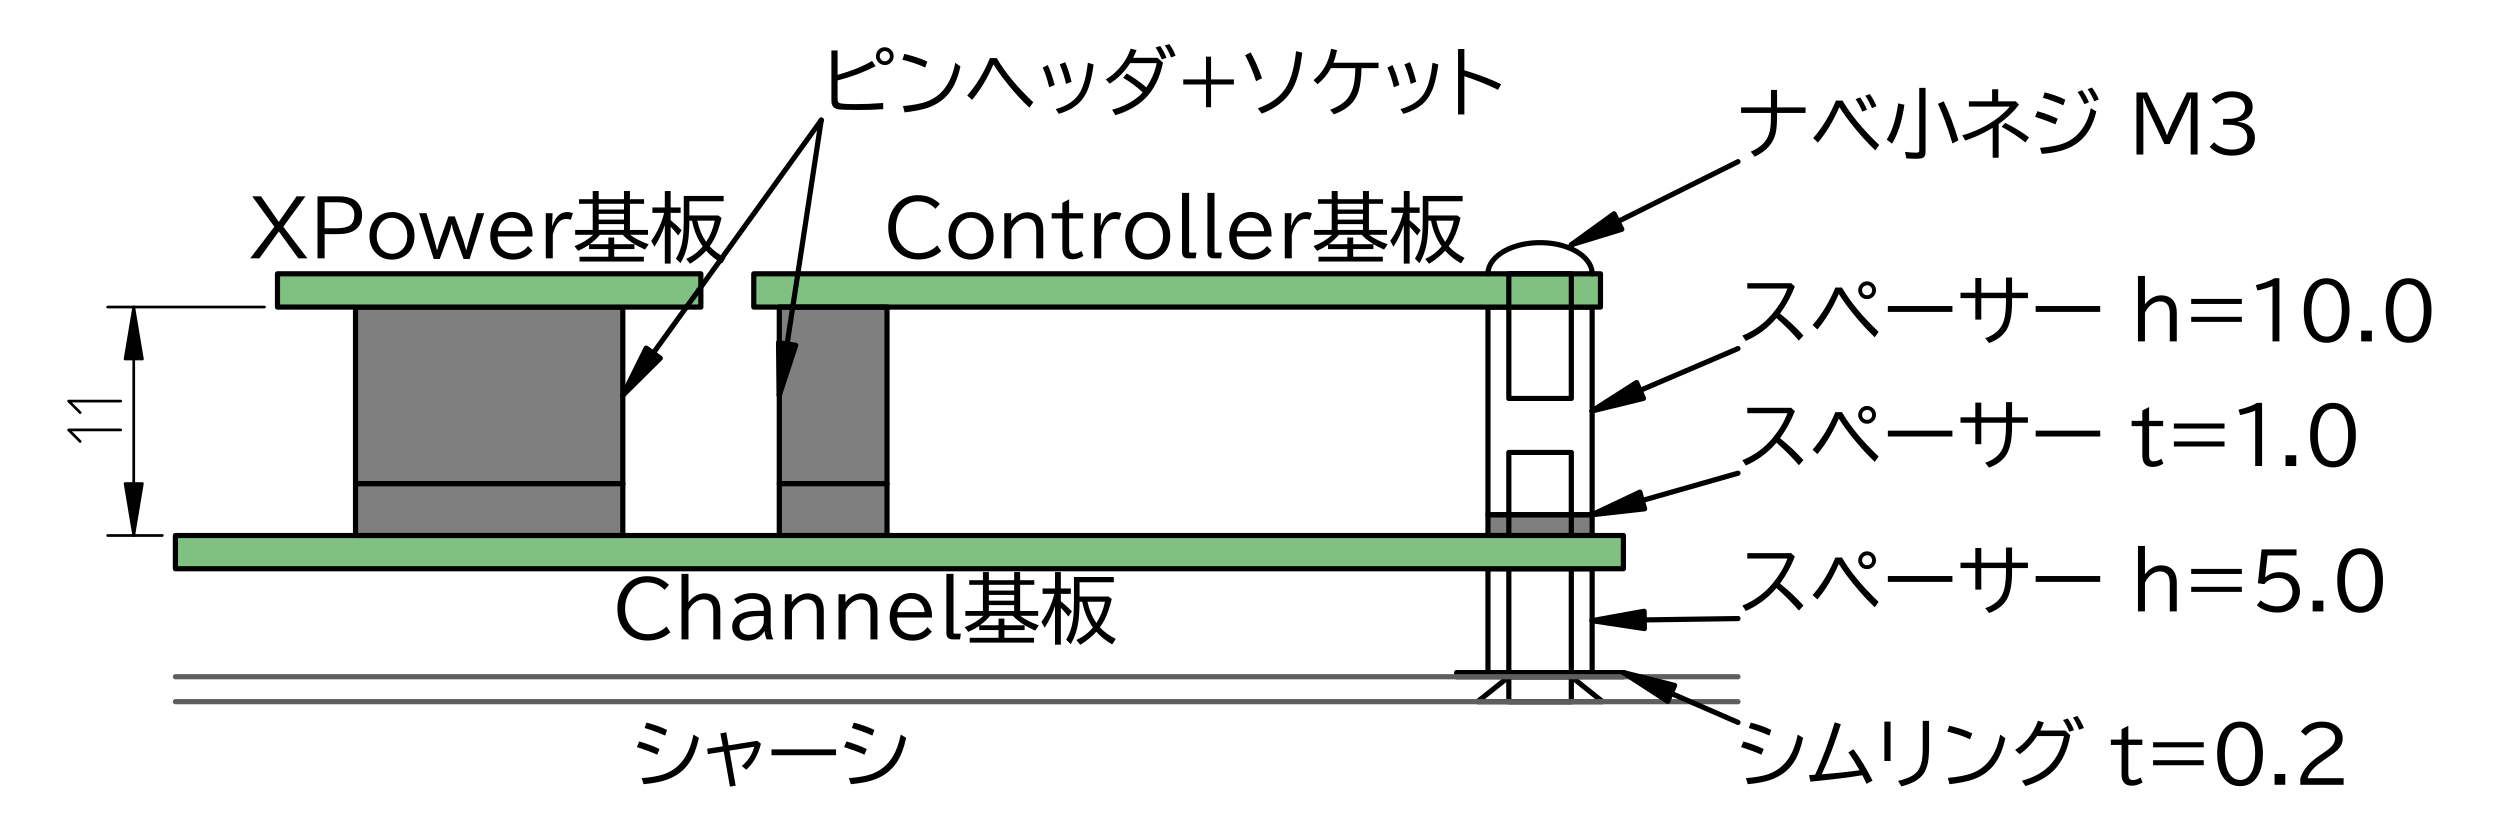 <?xml version="1.0" encoding="UTF-8" standalone="no"?>
<svg
   width="340pt"
   height="113pt"
   viewBox="0 0 340 113"
   version="1.2"
   id="svg2538"
   sodipodi:docname="daughter-boards-struct.svg"
   inkscape:version="1.1 (c68e22c387, 2021-05-23)"
   xmlns:inkscape="http://www.inkscape.org/namespaces/inkscape"
   xmlns:sodipodi="http://sodipodi.sourceforge.net/DTD/sodipodi-0.dtd"
   xmlns:xlink="http://www.w3.org/1999/xlink"
   xmlns="http://www.w3.org/2000/svg"
   xmlns:svg="http://www.w3.org/2000/svg">
  <sodipodi:namedview
     id="namedview2540"
     pagecolor="#ffffff"
     bordercolor="#666666"
     borderopacity="1.0"
     inkscape:pageshadow="2"
     inkscape:pageopacity="1"
     inkscape:pagecheckerboard="0"
     inkscape:document-units="pt"
     showgrid="false"
     inkscape:zoom="2"
     inkscape:cx="226.5"
     inkscape:cy="75.5"
     inkscape:window-width="2026"
     inkscape:window-height="986"
     inkscape:window-x="78"
     inkscape:window-y="78"
     inkscape:window-maximized="0"
     inkscape:current-layer="svg2538" />
  <defs
     id="defs2059">
    <g
       id="g2057">
      <symbol
         overflow="visible"
         id="glyph0-0">
        <path
           style="stroke:none;"
           d="M 1.297 -9.156 L 9.141 -9.156 L 9.141 1.25 L 1.297 1.25 Z M 4.938 -3.953 L 1.75 -8.266 L 1.75 0.359 Z M 5.219 -4.344 L 8.406 -8.703 L 2.031 -8.703 Z M 5.5 -3.953 L 8.688 0.359 L 8.688 -8.266 Z M 5.219 -3.562 L 2.031 0.797 L 8.406 0.797 Z M 5.219 -3.562 "
           id="path1916" />
      </symbol>
      <symbol
         overflow="visible"
         id="glyph0-1">
        <path
           style="stroke:none;"
           d="M 7.812 -0.703 C 6.938 0.055 5.895 0.43 4.688 0.422 C 3.438 0.422 2.414 -0.023 1.625 -0.922 C 0.945 -1.68 0.609 -2.688 0.609 -3.938 C 0.609 -4.957 0.867 -5.848 1.391 -6.609 C 1.555 -6.859 1.75 -7.086 1.969 -7.297 C 2.707 -7.984 3.594 -8.328 4.625 -8.328 C 5.258 -8.328 5.844 -8.219 6.375 -8 C 6.781 -7.82 7.195 -7.539 7.625 -7.156 L 7.031 -6.469 C 6.633 -6.875 6.223 -7.148 5.797 -7.297 C 5.461 -7.41 5.094 -7.473 4.688 -7.484 C 3.781 -7.484 3.055 -7.156 2.516 -6.5 C 1.941 -5.812 1.656 -4.953 1.656 -3.922 C 1.656 -3.035 1.879 -2.285 2.328 -1.672 C 2.598 -1.297 2.93 -1 3.328 -0.781 C 3.754 -0.551 4.207 -0.438 4.688 -0.438 C 5.707 -0.438 6.57 -0.789 7.281 -1.5 Z M 7.812 -0.703 "
           id="path1919" />
      </symbol>
      <symbol
         overflow="visible"
         id="glyph0-2">
        <path
           style="stroke:none;"
           d="M 1 -8.641 L 1.953 -8.641 L 1.953 -4.781 C 2.234 -5.164 2.562 -5.461 2.938 -5.672 C 3.332 -5.891 3.738 -6 4.156 -6 C 4.938 -5.988 5.508 -5.723 5.875 -5.203 C 6.145 -4.816 6.281 -4.289 6.281 -3.625 L 6.281 0.266 L 5.328 0.266 L 5.328 -3.5 C 5.328 -4.02 5.242 -4.41 5.078 -4.672 C 4.848 -5.004 4.492 -5.172 4.016 -5.172 C 3.672 -5.172 3.344 -5.078 3.031 -4.891 C 2.562 -4.598 2.203 -4.18 1.953 -3.641 L 1.953 0.266 L 1 0.266 Z M 1 -8.641 "
           id="path1922" />
      </symbol>
      <symbol
         overflow="visible"
         id="glyph0-3">
        <path
           style="stroke:none;"
           d="M 4.891 -3.625 L 4.891 -3.828 C 4.891 -4.305 4.754 -4.664 4.484 -4.906 C 4.242 -5.125 3.867 -5.238 3.359 -5.25 C 2.609 -5.25 1.922 -5.008 1.297 -4.531 L 0.875 -5.203 C 1.602 -5.754 2.438 -6.031 3.375 -6.031 C 4.219 -6.031 4.859 -5.801 5.297 -5.344 C 5.648 -4.957 5.828 -4.438 5.828 -3.781 L 5.828 -1.562 C 5.828 -0.789 5.945 -0.18 6.188 0.266 L 5.281 0.266 C 5.145 -0.016 5.047 -0.379 4.984 -0.828 L 4.953 -0.828 C 4.754 -0.484 4.469 -0.188 4.094 0.062 C 3.707 0.312 3.234 0.438 2.672 0.438 C 2.078 0.438 1.586 0.266 1.203 -0.078 C 0.797 -0.441 0.594 -0.91 0.594 -1.484 C 0.594 -2.148 0.891 -2.676 1.484 -3.062 C 2.066 -3.438 2.961 -3.625 4.172 -3.625 Z M 4.891 -2.906 L 4.234 -2.906 C 2.461 -2.895 1.578 -2.422 1.578 -1.484 C 1.578 -1.18 1.672 -0.93 1.859 -0.734 C 2.086 -0.484 2.406 -0.359 2.812 -0.359 C 3.344 -0.359 3.801 -0.523 4.188 -0.859 C 4.656 -1.242 4.891 -1.703 4.891 -2.234 Z M 4.891 -2.906 "
           id="path1925" />
      </symbol>
      <symbol
         overflow="visible"
         id="glyph0-4">
        <path
           style="stroke:none;"
           d="M 1.938 -5.875 L 1.938 -4.781 C 2.238 -5.188 2.598 -5.492 3.016 -5.703 C 3.391 -5.898 3.77 -6 4.156 -6 C 4.664 -5.988 5.102 -5.863 5.469 -5.625 C 6.02 -5.238 6.297 -4.57 6.297 -3.625 L 6.297 0.266 L 5.344 0.266 L 5.344 -3.5 C 5.344 -4.613 4.906 -5.172 4.031 -5.172 C 3.695 -5.172 3.375 -5.078 3.062 -4.891 C 2.582 -4.609 2.219 -4.191 1.969 -3.641 L 1.969 0.266 L 1 0.266 L 1 -5.875 Z M 1.938 -5.875 "
           id="path1928" />
      </symbol>
      <symbol
         overflow="visible"
         id="glyph0-5">
        <path
           style="stroke:none;"
           d="M 6.406 -2.703 L 1.656 -2.703 C 1.664 -2.055 1.816 -1.547 2.109 -1.172 C 2.504 -0.648 3.07 -0.391 3.812 -0.391 C 4.594 -0.391 5.254 -0.727 5.797 -1.406 L 6.391 -0.781 C 5.703 0.031 4.828 0.438 3.766 0.438 C 2.703 0.438 1.883 0.07 1.312 -0.656 C 0.875 -1.207 0.656 -1.906 0.656 -2.75 C 0.656 -3.477 0.816 -4.113 1.141 -4.656 C 1.441 -5.176 1.863 -5.555 2.406 -5.797 C 2.781 -5.961 3.18 -6.047 3.609 -6.047 C 4.586 -6.047 5.336 -5.656 5.859 -4.875 C 6.223 -4.332 6.406 -3.703 6.406 -2.984 Z M 5.406 -3.438 C 5.363 -3.938 5.203 -4.348 4.922 -4.672 C 4.578 -5.066 4.129 -5.266 3.578 -5.266 C 3.172 -5.266 2.805 -5.141 2.484 -4.891 C 2.047 -4.555 1.785 -4.07 1.703 -3.438 Z M 5.406 -3.438 "
           id="path1931" />
      </symbol>
      <symbol
         overflow="visible"
         id="glyph0-6">
        <path
           style="stroke:none;"
           d="M 1.141 -8.641 L 2.109 -8.641 L 2.109 -0.719 C 2.098 -0.582 2.16 -0.516 2.297 -0.516 L 3.109 -0.516 L 3 0.266 L 2.031 0.266 C 1.438 0.266 1.141 -0.023 1.141 -0.609 Z M 1.141 -8.641 "
           id="path1934" />
      </symbol>
      <symbol
         overflow="visible"
         id="glyph0-7">
        <path
           style="stroke:none;"
           d="M 7.734 -2.938 C 8.391 -2.445 9.234 -2.016 10.266 -1.641 L 9.766 -0.922 C 8.422 -1.523 7.41 -2.195 6.734 -2.938 L 3.625 -2.938 C 3.258 -2.477 2.805 -2.051 2.266 -1.656 L 4.781 -1.656 L 4.781 -2.562 L 5.578 -2.562 L 5.578 -1.656 L 8.328 -1.656 L 8.328 -1 L 5.578 -1 L 5.578 0.047 L 9.609 0.047 L 9.609 0.703 L 0.859 0.703 L 0.859 0.047 L 4.781 0.047 L 4.781 -1 L 2.156 -1 L 2.156 -1.578 L 2.078 -1.516 C 1.68 -1.254 1.211 -1 0.672 -0.75 L 0.172 -1.391 C 1.191 -1.785 2.039 -2.301 2.719 -2.938 L 0.266 -2.938 L 0.266 -3.594 L 2.656 -3.594 L 2.656 -7.156 L 0.797 -7.156 L 0.797 -7.781 L 2.656 -7.781 L 2.656 -8.891 L 3.469 -8.891 L 3.469 -7.781 L 6.906 -7.781 L 6.906 -8.891 L 7.719 -8.891 L 7.719 -7.781 L 9.641 -7.781 L 9.641 -7.156 L 7.719 -7.156 L 7.719 -3.594 L 10.172 -3.594 L 10.172 -2.938 Z M 6.906 -7.156 L 3.469 -7.156 L 3.469 -6.375 L 6.906 -6.375 Z M 6.906 -5.781 L 3.469 -5.781 L 3.469 -5 L 6.906 -5 Z M 6.906 -4.391 L 3.469 -4.391 L 3.469 -3.594 L 6.906 -3.594 Z M 6.906 -4.391 "
           id="path1937" />
      </symbol>
      <symbol
         overflow="visible"
         id="glyph0-8">
        <path
           style="stroke:none;"
           d="M 2.016 -4.266 C 1.691 -3.234 1.223 -2.25 0.609 -1.312 L 0.172 -2.109 C 0.992 -3.254 1.578 -4.523 1.922 -5.922 L 0.328 -5.922 L 0.328 -6.656 L 2.016 -6.656 L 2.016 -8.891 L 2.812 -8.891 L 2.812 -6.656 L 4.172 -6.656 L 4.172 -5.922 L 2.812 -5.922 L 2.812 -4.922 C 3.383 -4.461 3.883 -4.004 4.312 -3.547 L 3.844 -2.844 C 3.582 -3.176 3.254 -3.555 2.859 -3.984 C 2.836 -4.004 2.82 -4.023 2.812 -4.047 L 2.812 0.984 L 2.016 0.984 Z M 5.359 -7.5 L 5.359 -5.562 L 9.297 -5.562 L 9.734 -5.234 C 9.461 -4.098 9.145 -3.164 8.781 -2.438 C 8.602 -2.094 8.383 -1.738 8.125 -1.375 C 8.676 -0.77 9.395 -0.242 10.281 0.203 L 9.797 0.953 C 8.93 0.453 8.211 -0.117 7.641 -0.766 C 7.055 -0.117 6.328 0.469 5.453 1 L 4.922 0.344 C 5.461 0.094 5.914 -0.18 6.281 -0.484 C 6.562 -0.703 6.859 -0.992 7.172 -1.359 C 6.461 -2.348 5.977 -3.516 5.719 -4.859 L 5.359 -4.859 C 5.348 -3.711 5.285 -2.758 5.172 -2 C 5.016 -0.938 4.676 0.035 4.156 0.922 L 3.531 0.312 C 4.008 -0.477 4.316 -1.367 4.453 -2.359 C 4.547 -3.047 4.594 -3.906 4.594 -4.938 L 4.594 -8.219 L 10.016 -8.219 L 10.016 -7.5 Z M 7.641 -1.969 C 8.191 -2.789 8.582 -3.754 8.812 -4.859 L 6.438 -4.859 C 6.656 -3.785 7.055 -2.82 7.641 -1.969 Z M 7.641 -1.969 "
           id="path1940" />
      </symbol>
      <symbol
         overflow="visible"
         id="glyph0-9">
        <path
           style="stroke:none;"
           d="M 1.266 -7.656 L 7.234 -7.656 L 7.734 -7.188 C 7.223 -5.883 6.551 -4.66 5.719 -3.516 C 6.863 -2.617 7.926 -1.625 8.906 -0.531 L 8.281 0.156 C 7.352 -0.914 6.336 -1.938 5.234 -2.906 C 4.086 -1.551 2.695 -0.516 1.062 0.203 L 0.594 -0.531 C 2.219 -1.195 3.582 -2.191 4.688 -3.516 C 5.625 -4.648 6.301 -5.785 6.719 -6.922 L 1.266 -6.922 Z M 1.266 -7.656 "
           id="path1943" />
      </symbol>
      <symbol
         overflow="visible"
         id="glyph0-10">
        <path
           style="stroke:none;"
           d="M 0.406 -1.953 C 1.656 -3.398 2.688 -5.102 3.5 -7.062 L 4.406 -7.062 C 5.52 -5.145 7.18 -3.133 9.391 -1.031 L 8.859 -0.297 C 7.879 -1.223 6.922 -2.266 5.984 -3.422 C 5.223 -4.348 4.562 -5.254 4 -6.141 L 3.953 -6.141 C 3.148 -4.285 2.188 -2.691 1.062 -1.359 Z M 7.828 -7.906 C 8.055 -7.906 8.273 -7.836 8.484 -7.703 C 8.848 -7.461 9.031 -7.125 9.031 -6.688 C 9.031 -6.363 8.91 -6.082 8.672 -5.844 C 8.43 -5.602 8.145 -5.484 7.812 -5.484 C 7.625 -5.484 7.441 -5.523 7.266 -5.609 C 7.078 -5.703 6.926 -5.844 6.812 -6.031 C 6.676 -6.238 6.609 -6.461 6.609 -6.703 C 6.609 -6.891 6.66 -7.082 6.766 -7.281 C 6.867 -7.457 7.004 -7.602 7.172 -7.719 C 7.367 -7.844 7.586 -7.906 7.828 -7.906 Z M 7.812 -7.375 C 7.695 -7.363 7.582 -7.328 7.469 -7.266 C 7.25 -7.141 7.141 -6.945 7.141 -6.688 C 7.141 -6.508 7.195 -6.359 7.312 -6.234 C 7.445 -6.086 7.617 -6.016 7.828 -6.016 C 7.93 -6.016 8.035 -6.039 8.141 -6.094 C 8.379 -6.219 8.5 -6.414 8.5 -6.688 C 8.5 -6.875 8.43 -7.039 8.297 -7.188 C 8.16 -7.312 8 -7.375 7.812 -7.375 Z M 7.812 -7.375 "
           id="path1946" />
      </symbol>
      <symbol
         overflow="visible"
         id="glyph0-11">
        <path
           style="stroke:none;"
           d="M 0.594 -4.547 L 9.375 -4.547 L 9.375 -3.75 L 0.594 -3.75 Z M 0.594 -4.547 "
           id="path1949" />
      </symbol>
      <symbol
         overflow="visible"
         id="glyph0-12">
        <path
           style="stroke:none;"
           d="M 6.609 -8.422 L 7.438 -8.422 L 7.438 -6.359 L 9.594 -6.359 L 9.594 -5.625 L 7.438 -5.625 L 7.438 -5.156 C 7.438 -3.477 7.203 -2.223 6.734 -1.391 C 6.254 -0.555 5.445 0.066 4.312 0.484 L 3.781 -0.172 C 4.945 -0.578 5.734 -1.223 6.141 -2.109 C 6.453 -2.785 6.609 -3.797 6.609 -5.141 L 6.609 -5.625 L 3.25 -5.625 L 3.25 -2.703 L 2.438 -2.703 L 2.438 -5.625 L 0.422 -5.625 L 0.422 -6.359 L 2.438 -6.359 L 2.438 -8.359 L 3.25 -8.359 L 3.25 -6.359 L 6.609 -6.359 Z M 6.609 -8.422 "
           id="path1952" />
      </symbol>
      <symbol
         overflow="visible"
         id="glyph0-13">
        <path
           style="stroke:none;"
           d=""
           id="path1955" />
      </symbol>
      <symbol
         overflow="visible"
         id="glyph0-14">
        <path
           style="stroke:none;"
           d="M 0.938 -5.516 L 7.828 -5.516 L 7.828 -4.828 L 0.938 -4.828 Z M 0.938 -3.078 L 7.828 -3.078 L 7.828 -2.391 L 0.938 -2.391 Z M 0.938 -3.078 "
           id="path1958" />
      </symbol>
      <symbol
         overflow="visible"
         id="glyph0-15">
        <path
           style="stroke:none;"
           d="M 1.719 -8.172 L 6.469 -8.172 L 6.469 -7.344 L 2.531 -7.344 L 2.203 -4.406 L 2.25 -4.406 C 2.77 -4.852 3.41 -5.078 4.172 -5.078 C 4.898 -5.078 5.52 -4.867 6.031 -4.453 C 6.625 -3.953 6.926 -3.266 6.938 -2.391 C 6.926 -1.828 6.785 -1.328 6.516 -0.891 C 6.18 -0.348 5.695 0.023 5.062 0.234 C 4.707 0.359 4.32 0.422 3.906 0.422 C 2.738 0.422 1.797 0.086 1.078 -0.578 L 1.594 -1.234 C 1.875 -0.984 2.207 -0.789 2.594 -0.656 C 3.031 -0.488 3.469 -0.41 3.906 -0.422 C 4.508 -0.422 5.004 -0.625 5.391 -1.031 C 5.742 -1.395 5.922 -1.848 5.922 -2.391 C 5.91 -2.93 5.75 -3.375 5.438 -3.719 C 5.07 -4.102 4.578 -4.297 3.953 -4.297 C 3.504 -4.297 3.086 -4.188 2.703 -3.969 C 2.441 -3.82 2.238 -3.645 2.094 -3.438 L 1.219 -3.562 Z M 1.719 -8.172 "
           id="path1961" />
      </symbol>
      <symbol
         overflow="visible"
         id="glyph0-16">
        <path
           style="stroke:none;"
           d="M 0.734 -1.203 L 2.188 -1.203 L 2.188 0.266 L 0.734 0.266 Z M 0.734 -1.203 "
           id="path1964" />
      </symbol>
      <symbol
         overflow="visible"
         id="glyph0-17">
        <path
           style="stroke:none;"
           d="M 3.969 -8.328 C 4.957 -8.328 5.727 -7.914 6.281 -7.094 C 6.812 -6.32 7.078 -5.273 7.078 -3.953 C 7.078 -2.734 6.852 -1.742 6.406 -0.984 C 5.852 -0.023 5.039 0.453 3.969 0.453 C 2.957 0.453 2.172 0.02 1.609 -0.844 C 1.109 -1.613 0.859 -2.648 0.859 -3.953 C 0.859 -5.316 1.141 -6.391 1.703 -7.172 C 2.254 -7.941 3.008 -8.328 3.969 -8.328 Z M 3.953 -7.516 C 3.285 -7.516 2.77 -7.164 2.406 -6.469 C 2.07 -5.832 1.906 -4.992 1.906 -3.953 C 1.906 -2.973 2.047 -2.18 2.328 -1.578 C 2.703 -0.785 3.25 -0.391 3.969 -0.391 C 4.625 -0.379 5.141 -0.711 5.516 -1.391 C 5.859 -2.023 6.031 -2.875 6.031 -3.938 C 6.031 -5.062 5.844 -5.941 5.469 -6.578 C 5.094 -7.203 4.586 -7.516 3.953 -7.516 Z M 3.953 -7.516 "
           id="path1967" />
      </symbol>
      <symbol
         overflow="visible"
         id="glyph0-18">
        <path
           style="stroke:none;"
           d="M 2.516 -7.766 L 2.516 -5.875 L 4.422 -5.875 L 4.422 -5.156 L 2.516 -5.156 L 2.516 -1.328 C 2.516 -1.035 2.539 -0.828 2.594 -0.703 C 2.676 -0.484 2.852 -0.375 3.125 -0.375 C 3.477 -0.375 3.832 -0.492 4.188 -0.734 L 4.453 -0.062 C 4.004 0.238 3.508 0.391 2.969 0.391 C 2.051 0.391 1.594 -0.141 1.594 -1.203 L 1.594 -5.156 L 0.141 -5.156 L 0.141 -5.875 L 1.594 -5.875 L 1.594 -7.281 Z M 2.516 -7.766 "
           id="path1970" />
      </symbol>
      <symbol
         overflow="visible"
         id="glyph0-19">
        <path
           style="stroke:none;"
           d="M 3.203 0.266 L 3.203 -7.266 C 2.629 -7.035 1.945 -6.832 1.156 -6.656 L 0.938 -7.391 C 2.062 -7.672 2.898 -7.984 3.453 -8.328 L 4.141 -8.328 L 4.141 0.266 Z M 3.203 0.266 "
           id="path1973" />
      </symbol>
      <symbol
         overflow="visible"
         id="glyph0-20">
        <path
           style="stroke:none;"
           d="M 4.266 -6.422 C 3.41 -6.805 2.477 -7.148 1.469 -7.453 L 1.734 -8.188 C 2.773 -7.926 3.707 -7.594 4.531 -7.188 Z M 3.188 -3.828 C 2.445 -4.16 1.523 -4.504 0.422 -4.859 L 0.734 -5.625 C 1.742 -5.344 2.664 -5 3.5 -4.594 Z M 1.078 -0.641 C 2.328 -0.734 3.332 -0.91 4.094 -1.172 C 5.363 -1.617 6.352 -2.43 7.062 -3.609 C 7.531 -4.398 7.883 -5.383 8.125 -6.562 L 8.859 -6.109 C 8.555 -4.711 8.125 -3.594 7.562 -2.75 C 6.875 -1.727 5.922 -0.977 4.703 -0.5 C 3.848 -0.164 2.723 0.062 1.328 0.188 Z M 1.078 -0.641 "
           id="path1976" />
      </symbol>
      <symbol
         overflow="visible"
         id="glyph0-21">
        <path
           style="stroke:none;"
           d="M 0.391 -1.047 C 0.609 -1.055 0.891 -1.078 1.234 -1.109 C 2.191 -3.191 3.078 -5.562 3.891 -8.219 L 4.719 -7.969 C 3.906 -5.383 3.039 -3.113 2.125 -1.156 C 3.957 -1.301 5.672 -1.484 7.266 -1.703 C 6.711 -2.68 6.203 -3.492 5.734 -4.141 L 6.438 -4.562 C 7.375 -3.32 8.238 -1.898 9.031 -0.297 L 8.219 0.141 L 8.203 0.109 C 8.047 -0.211 7.879 -0.555 7.703 -0.922 L 7.641 -1.031 C 5.973 -0.75 3.625 -0.457 0.594 -0.156 Z M 0.391 -1.047 "
           id="path1979" />
      </symbol>
      <symbol
         overflow="visible"
         id="glyph0-22">
        <path
           style="stroke:none;"
           d="M 1.219 -8.328 L 2.062 -8.328 L 2.062 -2.969 L 1.219 -2.969 Z M 6.438 -8.422 L 7.297 -8.422 L 7.297 -4.938 C 7.297 -3.758 7.211 -2.895 7.047 -2.344 C 6.867 -1.738 6.613 -1.258 6.281 -0.906 C 5.688 -0.281 4.77 0.18 3.531 0.484 L 3.078 -0.266 C 4.516 -0.578 5.453 -1.094 5.891 -1.812 C 6.16 -2.281 6.328 -2.867 6.391 -3.578 C 6.422 -3.91 6.438 -4.363 6.438 -4.938 Z M 6.438 -8.422 "
           id="path1982" />
      </symbol>
      <symbol
         overflow="visible"
         id="glyph0-23">
        <path
           style="stroke:none;"
           d="M 4.078 -5.922 C 3.109 -6.359 2.078 -6.707 0.984 -6.969 L 1.25 -7.766 C 2.562 -7.453 3.602 -7.102 4.375 -6.719 Z M 1.062 -0.672 C 2.438 -0.797 3.52 -1.004 4.312 -1.297 C 6.352 -2.055 7.641 -3.812 8.172 -6.562 L 8.875 -6.062 C 8.551 -4.57 8.055 -3.391 7.391 -2.516 C 6.648 -1.547 5.648 -0.848 4.391 -0.422 C 3.598 -0.16 2.562 0.039 1.281 0.188 Z M 1.062 -0.672 "
           id="path1985" />
      </symbol>
      <symbol
         overflow="visible"
         id="glyph0-24">
        <path
           style="stroke:none;"
           d="M 7.531 -7.109 L 8.203 -6.469 C 7.848 -4.531 7.16 -3 6.141 -1.875 C 5.211 -0.863 3.867 -0.094 2.109 0.438 L 1.625 -0.281 C 3.219 -0.719 4.457 -1.395 5.344 -2.312 C 6.352 -3.332 7.02 -4.68 7.344 -6.359 L 3.688 -6.359 C 3.031 -5.348 2.238 -4.523 1.312 -3.891 L 0.703 -4.469 C 1.391 -4.926 1.969 -5.438 2.438 -6 C 3.008 -6.676 3.469 -7.488 3.812 -8.438 L 4.609 -8.219 C 4.473 -7.844 4.316 -7.473 4.141 -7.109 Z M 8.062 -6.938 C 7.844 -7.52 7.562 -8.055 7.219 -8.547 L 7.859 -8.75 C 8.211 -8.258 8.5 -7.727 8.719 -7.156 Z M 9.406 -7.219 C 9.164 -7.844 8.883 -8.398 8.562 -8.891 L 9.188 -9.078 C 9.539 -8.578 9.832 -8.035 10.062 -7.453 Z M 9.406 -7.219 "
           id="path1988" />
      </symbol>
      <symbol
         overflow="visible"
         id="glyph0-25">
        <path
           style="stroke:none;"
           d="M 1.016 0.266 L 1.016 -0.578 C 1.328 -1.703 2.195 -2.742 3.625 -3.703 L 3.922 -3.906 C 4.547 -4.32 4.961 -4.641 5.172 -4.859 C 5.555 -5.223 5.75 -5.629 5.75 -6.078 C 5.738 -6.484 5.582 -6.816 5.281 -7.078 C 4.945 -7.359 4.508 -7.5 3.969 -7.5 C 3.133 -7.5 2.395 -7.133 1.75 -6.406 L 1.094 -6.984 C 1.812 -7.879 2.77 -8.328 3.969 -8.328 C 4.633 -8.328 5.207 -8.188 5.688 -7.906 C 6.414 -7.469 6.781 -6.844 6.781 -6.031 C 6.781 -5.445 6.551 -4.926 6.094 -4.469 C 5.863 -4.25 5.406 -3.906 4.719 -3.438 L 4.547 -3.312 L 4.188 -3.062 C 2.895 -2.188 2.172 -1.375 2.016 -0.625 L 6.906 -0.625 L 6.906 0.266 Z M 1.016 0.266 "
           id="path1991" />
      </symbol>
      <symbol
         overflow="visible"
         id="glyph0-26">
        <path
           style="stroke:none;"
           d="M 3.312 -6.875 L 3.625 -5.094 L 7.516 -5.719 L 8.031 -5.312 C 7.656 -3.812 6.988 -2.633 6.031 -1.781 L 5.422 -2.297 C 5.922 -2.691 6.328 -3.164 6.641 -3.719 C 6.859 -4.102 7.016 -4.5 7.109 -4.906 L 3.75 -4.375 L 4.594 0.391 L 3.812 0.516 L 2.969 -4.25 L 0.812 -3.906 L 0.719 -4.641 L 2.844 -4.969 L 2.516 -6.719 Z M 3.312 -6.875 "
           id="path1994" />
      </symbol>
      <symbol
         overflow="visible"
         id="glyph0-27">
        <path
           style="stroke:none;"
           d="M 4.484 -8.516 L 5.312 -8.516 L 5.312 -6.141 L 9.188 -6.141 L 9.188 -5.391 L 5.312 -5.391 L 5.312 -5.016 C 5.312 -4.023 5.258 -3.273 5.156 -2.766 C 4.852 -1.297 3.891 -0.188 2.266 0.562 L 1.734 -0.125 C 2.836 -0.594 3.598 -1.234 4.016 -2.047 C 4.266 -2.547 4.41 -3.16 4.453 -3.891 C 4.473 -4.191 4.484 -4.562 4.484 -5 L 4.484 -5.391 L 0.422 -5.391 L 0.422 -6.141 L 4.484 -6.141 Z M 4.484 -8.516 "
           id="path1997" />
      </symbol>
      <symbol
         overflow="visible"
         id="glyph0-28">
        <path
           style="stroke:none;"
           d="M 0.406 -1.953 C 1.656 -3.398 2.688 -5.102 3.5 -7.062 L 4.406 -7.062 C 5.52 -5.145 7.18 -3.133 9.391 -1.031 L 8.859 -0.297 C 7.879 -1.223 6.922 -2.266 5.984 -3.422 C 5.223 -4.348 4.562 -5.254 4 -6.141 L 3.953 -6.141 C 3.148 -4.285 2.188 -2.691 1.062 -1.359 Z M 7.094 -5.562 C 6.844 -6.176 6.535 -6.742 6.172 -7.266 L 6.797 -7.5 C 7.191 -6.938 7.5 -6.379 7.719 -5.828 Z M 8.406 -6.031 C 8.133 -6.664 7.832 -7.234 7.5 -7.734 L 8.094 -7.953 C 8.445 -7.504 8.754 -6.957 9.016 -6.312 Z M 8.406 -6.031 "
           id="path2000" />
      </symbol>
      <symbol
         overflow="visible"
         id="glyph0-29">
        <path
           style="stroke:none;"
           d="M 4.781 -8.797 L 5.641 -8.797 L 5.641 -0.141 C 5.641 0.203 5.578 0.445 5.453 0.594 C 5.297 0.758 4.973 0.844 4.484 0.844 C 3.953 0.844 3.469 0.828 3.031 0.797 L 2.844 -0.094 C 3.395 -0.02 3.91 0.016 4.391 0.016 C 4.566 0.016 4.68 -0.016 4.734 -0.078 C 4.766 -0.117 4.781 -0.195 4.781 -0.312 Z M 0.359 -1.766 C 1.098 -2.898 1.617 -4.539 1.922 -6.688 L 2.766 -6.5 C 2.441 -4.238 1.879 -2.473 1.078 -1.203 Z M 9.297 -1.234 C 8.66 -3.379 8.004 -5.176 7.328 -6.625 L 8.109 -6.969 C 8.859 -5.426 9.523 -3.66 10.109 -1.672 Z M 9.297 -1.234 "
           id="path2003" />
      </symbol>
      <symbol
         overflow="visible"
         id="glyph0-30">
        <path
           style="stroke:none;"
           d="M 4.25 -8.609 L 5.078 -8.609 L 5.078 -6.969 L 7.469 -6.969 L 7.906 -6.516 C 7.207 -5.578 6.285 -4.695 5.141 -3.875 L 5.141 0.703 L 4.328 0.703 L 4.328 -3.359 C 3.129 -2.629 1.891 -2.055 0.609 -1.641 L 0.188 -2.344 C 1.852 -2.82 3.352 -3.531 4.688 -4.469 C 5.438 -5 6.094 -5.594 6.656 -6.25 L 1.094 -6.25 L 1.094 -6.969 L 4.25 -6.969 Z M 8.781 -1.375 C 7.695 -2.219 6.617 -2.926 5.547 -3.5 L 6.031 -4.031 C 7.27 -3.426 8.348 -2.77 9.266 -2.062 Z M 8.781 -1.375 "
           id="path2006" />
      </symbol>
      <symbol
         overflow="visible"
         id="glyph0-31">
        <path
           style="stroke:none;"
           d="M 4.359 -6.422 C 3.516 -6.805 2.586 -7.148 1.578 -7.453 L 1.828 -8.188 C 2.879 -7.926 3.812 -7.594 4.625 -7.188 Z M 3.281 -3.828 C 2.539 -4.16 1.617 -4.504 0.516 -4.859 L 0.828 -5.625 C 1.836 -5.344 2.758 -5 3.594 -4.594 Z M 1.188 -0.641 C 2.582 -0.754 3.664 -0.961 4.438 -1.266 C 5.426 -1.648 6.234 -2.273 6.859 -3.141 C 7.453 -3.941 7.863 -4.906 8.094 -6.031 L 8.844 -5.594 C 8.406 -3.707 7.582 -2.301 6.375 -1.375 C 5.594 -0.77 4.625 -0.348 3.469 -0.109 C 2.906 0.023 2.223 0.125 1.422 0.188 Z M 7.219 -6.578 C 6.988 -7.117 6.68 -7.672 6.297 -8.234 L 6.922 -8.484 C 7.305 -7.93 7.613 -7.379 7.844 -6.828 Z M 8.562 -6.969 C 8.301 -7.582 8 -8.133 7.656 -8.625 L 8.25 -8.844 C 8.613 -8.383 8.922 -7.844 9.172 -7.219 Z M 8.562 -6.969 "
           id="path2009" />
      </symbol>
      <symbol
         overflow="visible"
         id="glyph0-32">
        <path
           style="stroke:none;"
           d="M 0.953 -8.172 L 2.406 -8.172 L 4.359 -4.141 C 4.672 -3.492 4.914 -2.898 5.094 -2.359 L 5.125 -2.359 C 5.301 -2.898 5.547 -3.492 5.859 -4.141 L 7.812 -8.172 L 9.266 -8.172 L 9.266 0.266 L 8.328 0.266 L 8.328 -4.359 C 8.328 -5.723 8.344 -6.734 8.375 -7.391 L 8.312 -7.391 C 8.031 -6.629 7.703 -5.863 7.328 -5.094 L 5.469 -1.156 L 4.75 -1.156 L 2.891 -5.094 C 2.504 -5.883 2.176 -6.648 1.906 -7.391 L 1.859 -7.391 C 1.879 -6.723 1.891 -5.773 1.891 -4.547 L 1.891 0.266 L 0.953 0.266 Z M 0.953 -8.172 "
           id="path2012" />
      </symbol>
      <symbol
         overflow="visible"
         id="glyph0-33">
        <path
           style="stroke:none;"
           d="M 2.531 -4.578 L 3.188 -4.578 C 3.832 -4.578 4.352 -4.68 4.75 -4.891 C 4.832 -4.93 4.914 -4.988 5 -5.062 C 5.344 -5.344 5.516 -5.695 5.516 -6.125 C 5.516 -6.57 5.336 -6.926 4.984 -7.188 C 4.648 -7.406 4.223 -7.516 3.703 -7.516 C 2.93 -7.516 2.223 -7.211 1.578 -6.609 L 0.984 -7.234 C 1.242 -7.504 1.551 -7.723 1.906 -7.891 C 2.488 -8.18 3.102 -8.328 3.75 -8.328 C 4.414 -8.328 4.992 -8.191 5.484 -7.922 C 6.191 -7.523 6.547 -6.953 6.547 -6.203 C 6.547 -5.629 6.336 -5.156 5.922 -4.781 C 5.598 -4.477 5.133 -4.289 4.531 -4.219 L 4.531 -4.172 C 5.25 -4.098 5.805 -3.883 6.203 -3.531 C 6.641 -3.156 6.859 -2.645 6.859 -2 C 6.848 -1.188 6.523 -0.566 5.891 -0.141 C 5.348 0.234 4.625 0.422 3.719 0.422 C 2.477 0.422 1.473 0.023 0.703 -0.766 L 1.312 -1.406 C 1.52 -1.176 1.766 -0.988 2.047 -0.844 C 2.566 -0.551 3.125 -0.406 3.719 -0.406 C 4.383 -0.406 4.91 -0.555 5.297 -0.859 C 5.641 -1.141 5.812 -1.523 5.812 -2.016 C 5.812 -3.191 4.93 -3.781 3.172 -3.781 L 2.531 -3.781 Z M 2.531 -4.578 "
           id="path2015" />
      </symbol>
      <symbol
         overflow="visible"
         id="glyph0-34">
        <path
           style="stroke:none;"
           d="M 1.375 -8.234 L 2.219 -8.234 L 2.219 -4.922 C 4.094 -5.441 5.656 -6.07 6.906 -6.812 L 7.391 -6.094 C 5.773 -5.27 4.051 -4.625 2.219 -4.156 L 2.219 -1.641 C 2.219 -1.336 2.312 -1.148 2.5 -1.078 C 2.75 -0.984 3.473 -0.938 4.672 -0.938 C 5.867 -0.938 7.117 -0.988 8.422 -1.094 L 8.422 -0.25 C 7.379 -0.176 6.242 -0.141 5.016 -0.141 C 3.578 -0.141 2.672 -0.172 2.297 -0.234 C 1.891 -0.305 1.625 -0.484 1.5 -0.766 C 1.414 -0.93 1.375 -1.16 1.375 -1.453 Z M 8.656 -8.672 C 8.875 -8.672 9.094 -8.602 9.312 -8.469 C 9.664 -8.227 9.844 -7.891 9.844 -7.453 C 9.844 -7.129 9.727 -6.848 9.5 -6.609 C 9.258 -6.367 8.973 -6.25 8.641 -6.25 C 8.441 -6.25 8.258 -6.297 8.094 -6.391 C 7.906 -6.484 7.754 -6.617 7.641 -6.797 C 7.492 -7.004 7.426 -7.227 7.438 -7.469 C 7.438 -7.645 7.473 -7.816 7.547 -7.984 C 7.773 -8.441 8.145 -8.672 8.656 -8.672 Z M 8.641 -8.156 C 8.523 -8.156 8.414 -8.125 8.312 -8.062 C 8.07 -7.938 7.953 -7.734 7.953 -7.453 C 7.953 -7.328 7.988 -7.207 8.062 -7.094 C 8.195 -6.875 8.391 -6.766 8.641 -6.766 C 8.816 -6.766 8.973 -6.828 9.109 -6.953 C 9.254 -7.086 9.328 -7.254 9.328 -7.453 C 9.328 -7.66 9.25 -7.836 9.094 -7.984 C 8.957 -8.098 8.805 -8.156 8.641 -8.156 Z M 8.641 -8.156 "
           id="path2018" />
      </symbol>
      <symbol
         overflow="visible"
         id="glyph0-35">
        <path
           style="stroke:none;"
           d="M 0.297 -2.109 C 1.547 -3.535 2.578 -5.234 3.391 -7.203 L 4.312 -7.203 C 5.426 -5.273 7.082 -3.27 9.281 -1.188 L 8.75 -0.453 C 7.75 -1.391 6.781 -2.441 5.844 -3.609 C 5.094 -4.523 4.441 -5.426 3.891 -6.312 L 3.844 -6.312 C 3.051 -4.445 2.086 -2.848 0.953 -1.516 Z M 0.297 -2.109 "
           id="path2021" />
      </symbol>
      <symbol
         overflow="visible"
         id="glyph0-36">
        <path
           style="stroke:none;"
           d="M 1.703 -3.234 C 1.484 -4.191 1.191 -5.082 0.828 -5.906 L 1.516 -6.25 C 1.867 -5.508 2.18 -4.602 2.453 -3.531 Z M 4 -3.688 C 3.789 -4.613 3.504 -5.5 3.141 -6.344 L 3.891 -6.641 C 4.203 -5.922 4.488 -5.031 4.75 -3.969 Z M 2.594 -0.266 C 4.219 -0.711 5.336 -1.504 5.953 -2.641 C 6.43 -3.523 6.77 -4.832 6.969 -6.562 L 7.75 -6.328 C 7.57 -5.047 7.352 -4.031 7.094 -3.281 C 6.719 -2.195 6.156 -1.363 5.406 -0.781 C 4.801 -0.301 4.004 0.086 3.016 0.391 Z M 2.594 -0.266 "
           id="path2024" />
      </symbol>
      <symbol
         overflow="visible"
         id="glyph0-37">
        <path
           style="stroke:none;"
           d="M 7.562 -7.234 L 8.312 -6.578 C 7.906 -4.586 7.129 -2.992 5.984 -1.797 C 5.305 -1.098 4.453 -0.508 3.422 -0.031 C 2.93 0.207 2.398 0.406 1.828 0.562 L 1.391 -0.172 C 2.629 -0.516 3.672 -0.992 4.516 -1.609 C 4.898 -1.879 5.191 -2.133 5.391 -2.375 C 5.461 -2.457 5.516 -2.516 5.547 -2.547 C 4.711 -3.316 3.828 -3.973 2.891 -4.516 L 3.375 -5.109 C 4.352 -4.547 5.242 -3.914 6.047 -3.219 C 6.773 -4.301 7.242 -5.398 7.453 -6.516 L 3.844 -6.516 C 3.07 -5.305 2.145 -4.375 1.062 -3.719 L 0.531 -4.297 C 1.113 -4.641 1.648 -5.066 2.141 -5.578 C 2.973 -6.453 3.566 -7.422 3.922 -8.484 L 4.719 -8.281 C 4.551 -7.863 4.395 -7.516 4.25 -7.234 Z M 8.141 -7.016 C 7.91 -7.598 7.629 -8.141 7.297 -8.641 L 7.938 -8.844 C 8.281 -8.363 8.562 -7.828 8.781 -7.234 Z M 9.406 -7.281 C 9.188 -7.863 8.906 -8.41 8.562 -8.922 L 9.188 -9.094 C 9.551 -8.594 9.832 -8.066 10.031 -7.516 Z M 9.406 -7.281 "
           id="path2027" />
      </symbol>
      <symbol
         overflow="visible"
         id="glyph0-38">
        <path
           style="stroke:none;"
           d="M 4.031 -7.391 L 4.719 -7.391 L 4.719 -4.297 L 7.828 -4.297 L 7.828 -3.609 L 4.719 -3.609 L 4.719 -0.516 L 4.031 -0.516 L 4.031 -3.609 L 0.938 -3.609 L 0.938 -4.297 L 4.031 -4.297 Z M 4.031 -7.391 "
           id="path2030" />
      </symbol>
      <symbol
         overflow="visible"
         id="glyph0-39">
        <path
           style="stroke:none;"
           d="M 2.047 -4.062 C 1.629 -5.312 1.133 -6.488 0.562 -7.594 L 1.312 -7.969 C 1.883 -6.945 2.398 -5.773 2.859 -4.453 Z M 2.281 -0.375 C 4.219 -1.039 5.566 -2.102 6.328 -3.562 C 6.891 -4.625 7.273 -6.148 7.484 -8.141 L 8.328 -7.938 C 8.066 -5.633 7.582 -3.91 6.875 -2.766 C 6.031 -1.391 4.676 -0.348 2.812 0.359 Z M 2.281 -0.375 "
           id="path2033" />
      </symbol>
      <symbol
         overflow="visible"
         id="glyph0-40">
        <path
           style="stroke:none;"
           d="M 9.438 -5.828 L 7.125 -5.828 C 7.082 -4.473 6.945 -3.426 6.719 -2.688 C 6.438 -1.82 5.969 -1.125 5.312 -0.594 C 4.812 -0.188 4.16 0.16 3.359 0.453 L 2.859 -0.172 C 3.691 -0.492 4.344 -0.863 4.812 -1.281 C 5.445 -1.852 5.867 -2.645 6.078 -3.656 C 6.191 -4.207 6.258 -4.93 6.281 -5.828 L 2.953 -5.828 C 2.523 -5.004 1.922 -4.273 1.141 -3.641 L 0.594 -4.203 C 1.875 -5.234 2.672 -6.656 2.984 -8.469 L 3.797 -8.266 C 3.641 -7.547 3.473 -6.977 3.297 -6.562 L 9.438 -6.562 Z M 9.438 -5.828 "
           id="path2036" />
      </symbol>
      <symbol
         overflow="visible"
         id="glyph0-41">
        <path
           style="stroke:none;"
           d="M 1.562 -8.438 L 2.422 -8.438 L 2.422 -5.547 C 4.555 -4.891 6.223 -4.254 7.422 -3.641 L 7 -2.875 C 5.645 -3.551 4.117 -4.172 2.422 -4.734 L 2.422 0.469 L 1.562 0.469 Z M 1.562 -8.438 "
           id="path2039" />
      </symbol>
      <symbol
         overflow="visible"
         id="glyph0-42">
        <path
           style="stroke:none;"
           d="M 3.562 -6.031 C 4.406 -6.031 5.113 -5.75 5.688 -5.188 C 6.301 -4.582 6.609 -3.789 6.609 -2.812 C 6.609 -2.238 6.504 -1.723 6.297 -1.266 C 6.023 -0.68 5.613 -0.238 5.062 0.062 C 4.602 0.312 4.098 0.438 3.547 0.438 C 2.547 0.438 1.754 0.066 1.172 -0.672 C 0.711 -1.242 0.484 -1.957 0.484 -2.812 C 0.484 -3.926 0.875 -4.789 1.656 -5.406 C 2.195 -5.82 2.832 -6.031 3.562 -6.031 Z M 3.531 -5.25 C 2.906 -5.25 2.395 -4.992 2 -4.484 C 1.645 -4.035 1.469 -3.473 1.469 -2.797 C 1.469 -2.316 1.562 -1.895 1.75 -1.531 C 1.914 -1.164 2.156 -0.883 2.469 -0.688 C 2.789 -0.469 3.148 -0.359 3.547 -0.359 C 4.035 -0.359 4.469 -0.52 4.844 -0.844 C 5.363 -1.289 5.625 -1.945 5.625 -2.812 C 5.613 -3.531 5.41 -4.117 5.016 -4.578 C 4.609 -5.023 4.113 -5.25 3.531 -5.25 Z M 3.531 -5.25 "
           id="path2042" />
      </symbol>
      <symbol
         overflow="visible"
         id="glyph0-43">
        <path
           style="stroke:none;"
           d="M 1.844 -4.188 L 1.891 -4.188 C 2.316 -5.414 2.984 -6.031 3.891 -6.031 C 4.172 -6.031 4.43 -5.973 4.672 -5.859 L 4.391 -4.984 C 4.203 -5.055 3.992 -5.094 3.766 -5.094 C 2.898 -5.094 2.289 -4.379 1.938 -2.953 L 1.938 0.266 L 0.984 0.266 L 0.984 -5.875 L 1.906 -5.875 Z M 1.844 -4.188 "
           id="path2045" />
      </symbol>
      <symbol
         overflow="visible"
         id="glyph0-44">
        <path
           style="stroke:none;"
           d="M 0.547 -8.172 L 1.75 -8.172 L 4.172 -4.688 L 6.594 -8.172 L 7.797 -8.172 L 4.781 -4.031 L 8.062 0.266 L 6.828 0.266 L 4.172 -3.391 L 1.531 0.266 L 0.281 0.266 L 3.562 -4.031 Z M 0.547 -8.172 "
           id="path2048" />
      </symbol>
      <symbol
         overflow="visible"
         id="glyph0-45">
        <path
           style="stroke:none;"
           d="M 1.109 -8.172 L 3.938 -8.172 C 4.781 -8.172 5.473 -8.031 6.016 -7.75 C 6.266 -7.602 6.477 -7.422 6.656 -7.203 C 7 -6.766 7.172 -6.254 7.172 -5.672 C 7.172 -3.91 6.078 -3.031 3.891 -3.031 L 2.078 -3.031 L 2.078 0.266 L 1.109 0.266 Z M 2.078 -7.359 L 2.078 -3.828 L 3.688 -3.828 C 4.531 -3.828 5.141 -3.957 5.516 -4.219 C 5.91 -4.488 6.113 -4.969 6.125 -5.656 C 6.125 -6.258 5.891 -6.707 5.422 -7 C 5.047 -7.238 4.523 -7.359 3.859 -7.359 Z M 2.078 -7.359 "
           id="path2051" />
      </symbol>
      <symbol
         overflow="visible"
         id="glyph0-46">
        <path
           style="stroke:none;"
           d="M 0.172 -5.875 L 1.172 -5.875 L 2.219 -2.281 C 2.363 -1.75 2.488 -1.273 2.594 -0.859 L 2.625 -0.859 C 2.789 -1.492 2.926 -1.969 3.031 -2.281 L 4.156 -5.438 L 5.016 -5.438 L 6.156 -2.281 C 6.238 -2.02 6.363 -1.582 6.531 -0.969 L 6.562 -0.859 L 6.594 -0.859 C 6.688 -1.254 6.812 -1.727 6.969 -2.281 L 8.016 -5.875 L 9.016 -5.875 L 7.031 0.359 L 6.219 0.359 L 4.969 -3.047 C 4.832 -3.398 4.711 -3.844 4.609 -4.375 L 4.578 -4.375 C 4.453 -3.801 4.332 -3.359 4.219 -3.047 L 2.969 0.359 L 2.156 0.359 Z M 0.172 -5.875 "
           id="path2054" />
      </symbol>
    </g>
  </defs>
  <path
     style="fill:none;stroke:#000000;stroke-width:0.707;stroke-linecap:round;stroke-linejoin:round;stroke-miterlimit:10;stroke-opacity:1"
     d="m 200.949,95.426 4.25,-3.391 h 8.5 l 4.25,3.391 z m 0,0"
     id="path2061" />
  <path
     style="fill:none;stroke:#000000;stroke-width:0.707;stroke-linecap:round;stroke-linejoin:round;stroke-miterlimit:10;stroke-opacity:1"
     d="m 205.199,95.426 h 8.5 V 61.531 h -8.5 z m 0,0"
     id="path2063" />
  <path
     style="fill:none;stroke:#000000;stroke-width:0.707;stroke-linecap:round;stroke-linejoin:round;stroke-miterlimit:10;stroke-opacity:1"
     d="m 202.363,91.469 h 14.168 V 77.348 h -14.168 z m 0,0"
     id="path2065" />
  <path
     style="fill:none;stroke:#000000;stroke-width:0.707;stroke-linecap:round;stroke-linejoin:round;stroke-miterlimit:10;stroke-opacity:1"
     d="m 198.113,92.035 h 22.668 v -0.566 h -22.668 z m 0,0"
     id="path2067" />
  <g
     style="fill:#000000;fill-opacity:1"
     id="g2071">
    <use
       xlink:href="#glyph0-1"
       x="83.358"
       y="86.691"
       id="use2069"
       width="100%"
       height="100%" />
  </g>
  <g
     style="fill:#000000;fill-opacity:1"
     id="g2075">
    <use
       xlink:href="#glyph0-2"
       x="91.681"
       y="86.691"
       id="use2073"
       width="100%"
       height="100%" />
  </g>
  <g
     style="fill:#000000;fill-opacity:1"
     id="g2079">
    <use
       xlink:href="#glyph0-3"
       x="98.984"
       y="86.691"
       id="use2077"
       width="100%"
       height="100%" />
  </g>
  <g
     style="fill:#000000;fill-opacity:1"
     id="g2083">
    <use
       xlink:href="#glyph0-4"
       x="105.737"
       y="86.691"
       id="use2081"
       width="100%"
       height="100%" />
  </g>
  <g
     style="fill:#000000;fill-opacity:1"
     id="g2087">
    <use
       xlink:href="#glyph0-4"
       x="113.039"
       y="86.691"
       id="use2085"
       width="100%"
       height="100%" />
  </g>
  <g
     style="fill:#000000;fill-opacity:1"
     id="g2091">
    <use
       xlink:href="#glyph0-5"
       x="120.342"
       y="86.691"
       id="use2089"
       width="100%"
       height="100%" />
  </g>
  <g
     style="fill:#000000;fill-opacity:1"
     id="g2095">
    <use
       xlink:href="#glyph0-6"
       x="127.566"
       y="86.691"
       id="use2093"
       width="100%"
       height="100%" />
  </g>
  <g
     style="fill:#000000;fill-opacity:1"
     id="g2099">
    <use
       xlink:href="#glyph0-7"
       x="131.02"
       y="86.691"
       id="use2097"
       width="100%"
       height="100%" />
  </g>
  <g
     style="fill:#000000;fill-opacity:1"
     id="g2103">
    <use
       xlink:href="#glyph0-8"
       x="141.464"
       y="86.691"
       id="use2101"
       width="100%"
       height="100%" />
  </g>
  <g
     style="fill:#000000;fill-opacity:1"
     id="g2107">
    <use
       xlink:href="#glyph0-9"
       x="236.367"
       y="82.886"
       id="use2105"
       width="100%"
       height="100%" />
  </g>
  <g
     style="fill:#000000;fill-opacity:1"
     id="g2111">
    <use
       xlink:href="#glyph0-10"
       x="246.104"
       y="82.886"
       id="use2109"
       width="100%"
       height="100%" />
  </g>
  <g
     style="fill:#000000;fill-opacity:1"
     id="g2115">
    <use
       xlink:href="#glyph0-11"
       x="256.154"
       y="82.886"
       id="use2113"
       width="100%"
       height="100%" />
  </g>
  <g
     style="fill:#000000;fill-opacity:1"
     id="g2119">
    <use
       xlink:href="#glyph0-12"
       x="266.205"
       y="82.886"
       id="use2117"
       width="100%"
       height="100%" />
  </g>
  <g
     style="fill:#000000;fill-opacity:1"
     id="g2123">
    <use
       xlink:href="#glyph0-11"
       x="276.256"
       y="82.886"
       id="use2121"
       width="100%"
       height="100%" />
  </g>
  <g
     style="fill:#000000;fill-opacity:1"
     id="g2127">
    <use
       xlink:href="#glyph0-13"
       x="286.307"
       y="82.886"
       id="use2125"
       width="100%"
       height="100%" />
  </g>
  <g
     style="fill:#000000;fill-opacity:1"
     id="g2131">
    <use
       xlink:href="#glyph0-2"
       x="289.762"
       y="82.886"
       id="use2129"
       width="100%"
       height="100%" />
  </g>
  <g
     style="fill:#000000;fill-opacity:1"
     id="g2135">
    <use
       xlink:href="#glyph0-14"
       x="297.064"
       y="82.886"
       id="use2133"
       width="100%"
       height="100%" />
  </g>
  <g
     style="fill:#000000;fill-opacity:1"
     id="g2139">
    <use
       xlink:href="#glyph0-15"
       x="305.858"
       y="82.886"
       id="use2137"
       width="100%"
       height="100%" />
  </g>
  <g
     style="fill:#000000;fill-opacity:1"
     id="g2143">
    <use
       xlink:href="#glyph0-16"
       x="313.789"
       y="82.886"
       id="use2141"
       width="100%"
       height="100%" />
  </g>
  <g
     style="fill:#000000;fill-opacity:1"
     id="g2147">
    <use
       xlink:href="#glyph0-17"
       x="317.008"
       y="82.886"
       id="use2145"
       width="100%"
       height="100%" />
  </g>
  <g
     style="fill:#000000;fill-opacity:1"
     id="g2151">
    <use
       xlink:href="#glyph0-9"
       x="236.367"
       y="63.114"
       id="use2149"
       width="100%"
       height="100%" />
  </g>
  <g
     style="fill:#000000;fill-opacity:1"
     id="g2155">
    <use
       xlink:href="#glyph0-10"
       x="246.104"
       y="63.114"
       id="use2153"
       width="100%"
       height="100%" />
  </g>
  <g
     style="fill:#000000;fill-opacity:1"
     id="g2159">
    <use
       xlink:href="#glyph0-11"
       x="256.154"
       y="63.114"
       id="use2157"
       width="100%"
       height="100%" />
  </g>
  <g
     style="fill:#000000;fill-opacity:1"
     id="g2163">
    <use
       xlink:href="#glyph0-12"
       x="266.205"
       y="63.114"
       id="use2161"
       width="100%"
       height="100%" />
  </g>
  <g
     style="fill:#000000;fill-opacity:1"
     id="g2167">
    <use
       xlink:href="#glyph0-11"
       x="276.256"
       y="63.114"
       id="use2165"
       width="100%"
       height="100%" />
  </g>
  <g
     style="fill:#000000;fill-opacity:1"
     id="g2171">
    <use
       xlink:href="#glyph0-13"
       x="286.307"
       y="63.114"
       id="use2169"
       width="100%"
       height="100%" />
  </g>
  <g
     style="fill:#000000;fill-opacity:1"
     id="g2175">
    <use
       xlink:href="#glyph0-18"
       x="289.762"
       y="63.114"
       id="use2173"
       width="100%"
       height="100%" />
  </g>
  <g
     style="fill:#000000;fill-opacity:1"
     id="g2179">
    <use
       xlink:href="#glyph0-14"
       x="294.708"
       y="63.114"
       id="use2177"
       width="100%"
       height="100%" />
  </g>
  <g
     style="fill:#000000;fill-opacity:1"
     id="g2183">
    <use
       xlink:href="#glyph0-19"
       x="303.503"
       y="63.114"
       id="use2181"
       width="100%"
       height="100%" />
  </g>
  <g
     style="fill:#000000;fill-opacity:1"
     id="g2187">
    <use
       xlink:href="#glyph0-16"
       x="310.099"
       y="63.114"
       id="use2185"
       width="100%"
       height="100%" />
  </g>
  <g
     style="fill:#000000;fill-opacity:1"
     id="g2191">
    <use
       xlink:href="#glyph0-17"
       x="313.318"
       y="63.114"
       id="use2189"
       width="100%"
       height="100%" />
  </g>
  <g
     style="fill:#000000;fill-opacity:1"
     id="g2195">
    <use
       xlink:href="#glyph0-9"
       x="236.367"
       y="46.167"
       id="use2193"
       width="100%"
       height="100%" />
  </g>
  <g
     style="fill:#000000;fill-opacity:1"
     id="g2199">
    <use
       xlink:href="#glyph0-10"
       x="246.104"
       y="46.167"
       id="use2197"
       width="100%"
       height="100%" />
  </g>
  <g
     style="fill:#000000;fill-opacity:1"
     id="g2203">
    <use
       xlink:href="#glyph0-11"
       x="256.154"
       y="46.167"
       id="use2201"
       width="100%"
       height="100%" />
  </g>
  <g
     style="fill:#000000;fill-opacity:1"
     id="g2207">
    <use
       xlink:href="#glyph0-12"
       x="266.205"
       y="46.167"
       id="use2205"
       width="100%"
       height="100%" />
  </g>
  <g
     style="fill:#000000;fill-opacity:1"
     id="g2211">
    <use
       xlink:href="#glyph0-11"
       x="276.256"
       y="46.167"
       id="use2209"
       width="100%"
       height="100%" />
  </g>
  <g
     style="fill:#000000;fill-opacity:1"
     id="g2215">
    <use
       xlink:href="#glyph0-13"
       x="286.307"
       y="46.167"
       id="use2213"
       width="100%"
       height="100%" />
  </g>
  <g
     style="fill:#000000;fill-opacity:1"
     id="g2219">
    <use
       xlink:href="#glyph0-2"
       x="289.762"
       y="46.167"
       id="use2217"
       width="100%"
       height="100%" />
  </g>
  <g
     style="fill:#000000;fill-opacity:1"
     id="g2223">
    <use
       xlink:href="#glyph0-14"
       x="297.064"
       y="46.167"
       id="use2221"
       width="100%"
       height="100%" />
  </g>
  <g
     style="fill:#000000;fill-opacity:1"
     id="g2227">
    <use
       xlink:href="#glyph0-19"
       x="305.858"
       y="46.167"
       id="use2225"
       width="100%"
       height="100%" />
  </g>
  <g
     style="fill:#000000;fill-opacity:1"
     id="g2231">
    <use
       xlink:href="#glyph0-17"
       x="312.454"
       y="46.167"
       id="use2229"
       width="100%"
       height="100%" />
  </g>
  <g
     style="fill:#000000;fill-opacity:1"
     id="g2235">
    <use
       xlink:href="#glyph0-16"
       x="320.385"
       y="46.167"
       id="use2233"
       width="100%"
       height="100%" />
  </g>
  <g
     style="fill:#000000;fill-opacity:1"
     id="g2239">
    <use
       xlink:href="#glyph0-17"
       x="323.604"
       y="46.167"
       id="use2237"
       width="100%"
       height="100%" />
  </g>
  <g
     style="fill:#000000;fill-opacity:1"
     id="g2243">
    <use
       xlink:href="#glyph0-20"
       x="236.367"
       y="106.463"
       id="use2241"
       width="100%"
       height="100%" />
  </g>
  <g
     style="fill:#000000;fill-opacity:1"
     id="g2247">
    <use
       xlink:href="#glyph0-21"
       x="245.633"
       y="106.463"
       id="use2245"
       width="100%"
       height="100%" />
  </g>
  <g
     style="fill:#000000;fill-opacity:1"
     id="g2251">
    <use
       xlink:href="#glyph0-22"
       x="255.055"
       y="106.463"
       id="use2249"
       width="100%"
       height="100%" />
  </g>
  <g
     style="fill:#000000;fill-opacity:1"
     id="g2255">
    <use
       xlink:href="#glyph0-23"
       x="263.85"
       y="106.463"
       id="use2253"
       width="100%"
       height="100%" />
  </g>
  <g
     style="fill:#000000;fill-opacity:1"
     id="g2259">
    <use
       xlink:href="#glyph0-24"
       x="273.351"
       y="106.463"
       id="use2257"
       width="100%"
       height="100%" />
  </g>
  <g
     style="fill:#000000;fill-opacity:1"
     id="g2263">
    <use
       xlink:href="#glyph0-13"
       x="283.48"
       y="106.463"
       id="use2261"
       width="100%"
       height="100%" />
  </g>
  <g
     style="fill:#000000;fill-opacity:1"
     id="g2267">
    <use
       xlink:href="#glyph0-18"
       x="286.935"
       y="106.463"
       id="use2265"
       width="100%"
       height="100%" />
  </g>
  <g
     style="fill:#000000;fill-opacity:1"
     id="g2271">
    <use
       xlink:href="#glyph0-14"
       x="291.882"
       y="106.463"
       id="use2269"
       width="100%"
       height="100%" />
  </g>
  <g
     style="fill:#000000;fill-opacity:1"
     id="g2275">
    <use
       xlink:href="#glyph0-17"
       x="300.676"
       y="106.463"
       id="use2273"
       width="100%"
       height="100%" />
  </g>
  <g
     style="fill:#000000;fill-opacity:1"
     id="g2279">
    <use
       xlink:href="#glyph0-16"
       x="308.607"
       y="106.463"
       id="use2277"
       width="100%"
       height="100%" />
  </g>
  <g
     style="fill:#000000;fill-opacity:1"
     id="g2283">
    <use
       xlink:href="#glyph0-25"
       x="311.826"
       y="106.463"
       id="use2281"
       width="100%"
       height="100%" />
  </g>
  <g
     style="fill:#000000;fill-opacity:1"
     id="g2287">
    <use
       xlink:href="#glyph0-20"
       x="86.192"
       y="106.463"
       id="use2285"
       width="100%"
       height="100%" />
  </g>
  <g
     style="fill:#000000;fill-opacity:1"
     id="g2291">
    <use
       xlink:href="#glyph0-26"
       x="95.457"
       y="106.463"
       id="use2289"
       width="100%"
       height="100%" />
  </g>
  <g
     style="fill:#000000;fill-opacity:1"
     id="g2295">
    <use
       xlink:href="#glyph0-11"
       x="104.33"
       y="106.463"
       id="use2293"
       width="100%"
       height="100%" />
  </g>
  <g
     style="fill:#000000;fill-opacity:1"
     id="g2299">
    <use
       xlink:href="#glyph0-20"
       x="114.381"
       y="106.463"
       id="use2297"
       width="100%"
       height="100%" />
  </g>
  <path
     style="fill:none;stroke:#5e5e61;stroke-width:0.707;stroke-linecap:round;stroke-linejoin:round;stroke-miterlimit:10;stroke-opacity:1"
     d="M 23.855,95.426 H 236.367"
     id="path2301" />
  <path
     style="fill:none;stroke:#5e5e61;stroke-width:0.707;stroke-linecap:round;stroke-linejoin:round;stroke-miterlimit:10;stroke-opacity:1"
     d="M 236.367,92.035 H 23.855"
     id="path2303" />
  <path
     style="fill:none;stroke:#000000;stroke-width:0.707;stroke-linecap:round;stroke-linejoin:round;stroke-miterlimit:10;stroke-opacity:1"
     d="m 202.363,70.004 h 14.168 V 41.758 h -14.168 z m 0,0"
     id="path2305" />
  <path
     style="fill:#000000;stroke:#000000;stroke-width:0.707;stroke-linecap:round;stroke-linejoin:round;stroke-miterlimit:10;stroke-opacity:1;fill-opacity:0.5"
     d="m 202.363,72.828 h 14.168 v -2.824 h -14.168 z m 0,0"
     id="path2307" />
  <path
     style="fill:#80c080;stroke:#000000;stroke-width:0.707;stroke-linecap:round;stroke-linejoin:round;stroke-miterlimit:10;stroke-opacity:1;fill-opacity:1"
     d="M 102.512,41.758 H 217.664 V 37.238 H 102.512 Z m 0,0"
     id="path2309" />
  <path
     style="fill:none;stroke:#000000;stroke-width:0.707;stroke-linecap:round;stroke-linejoin:round;stroke-miterlimit:10;stroke-opacity:1"
     d="m 205.199,54.187 h 8.5 V 37.238 h -8.5 z m 0,0"
     id="path2311" />
  <path
     style="fill:none;stroke:#000000;stroke-width:0.707;stroke-linecap:round;stroke-linejoin:round;stroke-miterlimit:10;stroke-opacity:1"
     d="m 216.531,37.238 v -0.102 l -0.008,-0.105 -0.012,-0.105 -0.012,-0.102 -0.02,-0.105 -0.024,-0.102 -0.028,-0.102 -0.07,-0.203 -0.039,-0.102 -0.043,-0.102 -0.051,-0.102 -0.051,-0.098 -0.117,-0.195 -0.066,-0.098 -0.066,-0.094 -0.074,-0.098 -0.074,-0.09 -0.082,-0.094 -0.082,-0.09 -0.18,-0.18 -0.094,-0.086 -0.098,-0.086 -0.105,-0.086 -0.102,-0.082 -0.109,-0.082 -0.227,-0.156 -0.121,-0.078 -0.121,-0.074 -0.25,-0.141 -0.133,-0.07 -0.266,-0.133 -0.281,-0.125 -0.145,-0.059 -0.145,-0.055 -0.148,-0.055 -0.148,-0.051 -0.152,-0.051 -0.156,-0.051 -0.312,-0.086 -0.16,-0.043 -0.16,-0.039 -0.328,-0.07 -0.168,-0.031 -0.164,-0.027 -0.168,-0.027 -0.172,-0.023 -0.168,-0.023 -0.172,-0.016 -0.172,-0.019 -0.344,-0.023 -0.176,-0.008 -0.172,-0.008 -0.176,-0.004 h -0.348 l -0.172,0.004 -0.176,0.008 -0.172,0.008 -0.344,0.023 -0.172,0.019 -0.172,0.016 -0.168,0.023 -0.172,0.023 -0.336,0.055 -0.164,0.031 -0.328,0.07 -0.16,0.039 -0.16,0.043 -0.312,0.086 -0.156,0.051 -0.152,0.051 -0.148,0.051 -0.297,0.109 -0.141,0.059 -0.281,0.125 -0.137,0.066 -0.133,0.066 -0.258,0.141 -0.121,0.07 -0.121,0.074 -0.121,0.078 -0.227,0.156 -0.109,0.082 -0.105,0.082 -0.102,0.086 -0.098,0.086 -0.094,0.086 -0.094,0.09 -0.086,0.09 -0.082,0.09 -0.082,0.094 -0.074,0.09 -0.074,0.098 -0.066,0.094 -0.066,0.098 -0.062,0.098 -0.055,0.098 -0.051,0.098 -0.051,0.102 -0.043,0.102 -0.078,0.203 -0.031,0.102 -0.028,0.102 -0.024,0.102 -0.02,0.105 -0.016,0.102 -0.016,0.211 -0.004,0.102"
     id="path2313" />
  <path
     style="fill:#000000;stroke:#000000;stroke-width:0.707;stroke-linecap:round;stroke-linejoin:round;stroke-miterlimit:10;stroke-opacity:1;fill-opacity:0.5"
     d="m 105.984,72.828 h 14.648 v -7.063 h -14.648 z m 0,0"
     id="path2315" />
  <path
     style="fill:#000000;stroke:#000000;stroke-width:0.707;stroke-linecap:round;stroke-linejoin:round;stroke-miterlimit:10;stroke-opacity:1;fill-opacity:0.5"
     d="m 105.984,65.766 h 14.648 V 41.758 h -14.648 z m 0,0"
     id="path2317" />
  <g
     style="fill:#000000;fill-opacity:1"
     id="g2321">
    <use
       xlink:href="#glyph0-27"
       x="236.367"
       y="20.747"
       id="use2319"
       width="100%"
       height="100%" />
  </g>
  <g
     style="fill:#000000;fill-opacity:1"
     id="g2325">
    <use
       xlink:href="#glyph0-28"
       x="246.182"
       y="20.747"
       id="use2323"
       width="100%"
       height="100%" />
  </g>
  <g
     style="fill:#000000;fill-opacity:1"
     id="g2329">
    <use
       xlink:href="#glyph0-29"
       x="256.233"
       y="20.747"
       id="use2327"
       width="100%"
       height="100%" />
  </g>
  <g
     style="fill:#000000;fill-opacity:1"
     id="g2333">
    <use
       xlink:href="#glyph0-30"
       x="266.676"
       y="20.747"
       id="use2331"
       width="100%"
       height="100%" />
  </g>
  <g
     style="fill:#000000;fill-opacity:1"
     id="g2337">
    <use
       xlink:href="#glyph0-31"
       x="276.256"
       y="20.747"
       id="use2335"
       width="100%"
       height="100%" />
  </g>
  <g
     style="fill:#000000;fill-opacity:1"
     id="g2341">
    <use
       xlink:href="#glyph0-13"
       x="286.15"
       y="20.747"
       id="use2339"
       width="100%"
       height="100%" />
  </g>
  <g
     style="fill:#000000;fill-opacity:1"
     id="g2345">
    <use
       xlink:href="#glyph0-32"
       x="289.604"
       y="20.747"
       id="use2343"
       width="100%"
       height="100%" />
  </g>
  <g
     style="fill:#000000;fill-opacity:1"
     id="g2349">
    <use
       xlink:href="#glyph0-33"
       x="299.812"
       y="20.747"
       id="use2347"
       width="100%"
       height="100%" />
  </g>
  <g
     style="fill:#000000;fill-opacity:1"
     id="g2353">
    <use
       xlink:href="#glyph0-34"
       x="111.693"
       y="15.098"
       id="use2351"
       width="100%"
       height="100%" />
  </g>
  <g
     style="fill:#000000;fill-opacity:1"
     id="g2357">
    <use
       xlink:href="#glyph0-23"
       x="121.744"
       y="15.098"
       id="use2355"
       width="100%"
       height="100%" />
  </g>
  <g
     style="fill:#000000;fill-opacity:1"
     id="g2361">
    <use
       xlink:href="#glyph0-35"
       x="131.245"
       y="15.098"
       id="use2359"
       width="100%"
       height="100%" />
  </g>
  <g
     style="fill:#000000;fill-opacity:1"
     id="g2365">
    <use
       xlink:href="#glyph0-36"
       x="140.982"
       y="15.098"
       id="use2363"
       width="100%"
       height="100%" />
  </g>
  <g
     style="fill:#000000;fill-opacity:1"
     id="g2369">
    <use
       xlink:href="#glyph0-37"
       x="149.854"
       y="15.098"
       id="use2367"
       width="100%"
       height="100%" />
  </g>
  <g
     style="fill:#000000;fill-opacity:1"
     id="g2373">
    <use
       xlink:href="#glyph0-38"
       x="159.984"
       y="15.098"
       id="use2371"
       width="100%"
       height="100%" />
  </g>
  <g
     style="fill:#000000;fill-opacity:1"
     id="g2377">
    <use
       xlink:href="#glyph0-39"
       x="168.778"
       y="15.098"
       id="use2375"
       width="100%"
       height="100%" />
  </g>
  <g
     style="fill:#000000;fill-opacity:1"
     id="g2381">
    <use
       xlink:href="#glyph0-40"
       x="178.044"
       y="15.098"
       id="use2379"
       width="100%"
       height="100%" />
  </g>
  <g
     style="fill:#000000;fill-opacity:1"
     id="g2385">
    <use
       xlink:href="#glyph0-36"
       x="187.859"
       y="15.098"
       id="use2383"
       width="100%"
       height="100%" />
  </g>
  <g
     style="fill:#000000;fill-opacity:1"
     id="g2389">
    <use
       xlink:href="#glyph0-41"
       x="196.732"
       y="15.098"
       id="use2387"
       width="100%"
       height="100%" />
  </g>
  <g
     style="fill:#000000;fill-opacity:1"
     id="g2393">
    <use
       xlink:href="#glyph0-1"
       x="120.194"
       y="34.869"
       id="use2391"
       width="100%"
       height="100%" />
  </g>
  <g
     style="fill:#000000;fill-opacity:1"
     id="g2397">
    <use
       xlink:href="#glyph0-42"
       x="128.517"
       y="34.869"
       id="use2395"
       width="100%"
       height="100%" />
  </g>
  <g
     style="fill:#000000;fill-opacity:1"
     id="g2401">
    <use
       xlink:href="#glyph0-4"
       x="135.584"
       y="34.869"
       id="use2399"
       width="100%"
       height="100%" />
  </g>
  <g
     style="fill:#000000;fill-opacity:1"
     id="g2405">
    <use
       xlink:href="#glyph0-18"
       x="142.886"
       y="34.869"
       id="use2403"
       width="100%"
       height="100%" />
  </g>
  <g
     style="fill:#000000;fill-opacity:1"
     id="g2409">
    <use
       xlink:href="#glyph0-43"
       x="147.833"
       y="34.869"
       id="use2407"
       width="100%"
       height="100%" />
  </g>
  <g
     style="fill:#000000;fill-opacity:1"
     id="g2413">
    <use
       xlink:href="#glyph0-42"
       x="152.544"
       y="34.869"
       id="use2411"
       width="100%"
       height="100%" />
  </g>
  <g
     style="fill:#000000;fill-opacity:1"
     id="g2417">
    <use
       xlink:href="#glyph0-6"
       x="159.611"
       y="34.869"
       id="use2415"
       width="100%"
       height="100%" />
  </g>
  <g
     style="fill:#000000;fill-opacity:1"
     id="g2421">
    <use
       xlink:href="#glyph0-6"
       x="163.066"
       y="34.869"
       id="use2419"
       width="100%"
       height="100%" />
  </g>
  <g
     style="fill:#000000;fill-opacity:1"
     id="g2425">
    <use
       xlink:href="#glyph0-5"
       x="166.521"
       y="34.869"
       id="use2423"
       width="100%"
       height="100%" />
  </g>
  <g
     style="fill:#000000;fill-opacity:1"
     id="g2429">
    <use
       xlink:href="#glyph0-43"
       x="173.745"
       y="34.869"
       id="use2427"
       width="100%"
       height="100%" />
  </g>
  <g
     style="fill:#000000;fill-opacity:1"
     id="g2433">
    <use
       xlink:href="#glyph0-7"
       x="178.456"
       y="34.869"
       id="use2431"
       width="100%"
       height="100%" />
  </g>
  <g
     style="fill:#000000;fill-opacity:1"
     id="g2437">
    <use
       xlink:href="#glyph0-8"
       x="188.9"
       y="34.869"
       id="use2435"
       width="100%"
       height="100%" />
  </g>
  <path
     style="fill:#80c080;stroke:#000000;stroke-width:0.707;stroke-linecap:round;stroke-linejoin:round;stroke-miterlimit:10;stroke-opacity:1;fill-opacity:1"
     d="M 23.855,77.348 H 220.781 V 72.828 H 23.855 Z m 0,0"
     id="path2439" />
  <path
     style="fill:#000000;stroke:#000000;stroke-width:0.707;stroke-linecap:round;stroke-linejoin:round;stroke-miterlimit:10;stroke-opacity:1;fill-opacity:0.5"
     d="M 48.352,65.766 H 84.703 V 41.758 H 48.352 Z m 0,0"
     id="path2441" />
  <path
     style="fill:#000000;stroke:#000000;stroke-width:0.707;stroke-linecap:round;stroke-linejoin:round;stroke-miterlimit:10;stroke-opacity:1;fill-opacity:0.5"
     d="M 48.352,72.828 H 84.703 V 65.766 H 48.352 Z m 0,0"
     id="path2443" />
  <path
     style="fill:#80c080;stroke:#000000;stroke-width:0.707;stroke-linecap:round;stroke-linejoin:round;stroke-miterlimit:10;stroke-opacity:1;fill-opacity:1"
     d="M 37.738,41.758 H 95.316 V 37.238 H 37.738 Z m 0,0"
     id="path2445" />
  <g
     style="fill:#000000;fill-opacity:1"
     id="g2449">
    <use
       xlink:href="#glyph0-44"
       x="33.746"
       y="34.869"
       id="use2447"
       width="100%"
       height="100%" />
  </g>
  <g
     style="fill:#000000;fill-opacity:1"
     id="g2453">
    <use
       xlink:href="#glyph0-45"
       x="42.07"
       y="34.869"
       id="use2451"
       width="100%"
       height="100%" />
  </g>
  <g
     style="fill:#000000;fill-opacity:1"
     id="g2457">
    <use
       xlink:href="#glyph0-42"
       x="49.765"
       y="34.869"
       id="use2455"
       width="100%"
       height="100%" />
  </g>
  <g
     style="fill:#000000;fill-opacity:1"
     id="g2461">
    <use
       xlink:href="#glyph0-46"
       x="56.832"
       y="34.869"
       id="use2459"
       width="100%"
       height="100%" />
  </g>
  <g
     style="fill:#000000;fill-opacity:1"
     id="g2465">
    <use
       xlink:href="#glyph0-5"
       x="66.019"
       y="34.869"
       id="use2463"
       width="100%"
       height="100%" />
  </g>
  <g
     style="fill:#000000;fill-opacity:1"
     id="g2469">
    <use
       xlink:href="#glyph0-43"
       x="73.242"
       y="34.869"
       id="use2467"
       width="100%"
       height="100%" />
  </g>
  <g
     style="fill:#000000;fill-opacity:1"
     id="g2473">
    <use
       xlink:href="#glyph0-7"
       x="77.954"
       y="34.869"
       id="use2471"
       width="100%"
       height="100%" />
  </g>
  <g
     style="fill:#000000;fill-opacity:1"
     id="g2477">
    <use
       xlink:href="#glyph0-8"
       x="88.397"
       y="34.869"
       id="use2475"
       width="100%"
       height="100%" />
  </g>
  <path
     style="fill:none;stroke:#000000;stroke-width:0.368;stroke-linecap:round;stroke-linejoin:round;stroke-miterlimit:10;stroke-opacity:1"
     d="M 10.906,60.039 9.332,58.469 h 7.086 m -5.512,-2.352 -1.574,-1.57 h 7.086"
     id="path2479" />
  <path
     style="fill:none;stroke:#000000;stroke-width:0.368;stroke-linecap:round;stroke-linejoin:round;stroke-miterlimit:10;stroke-opacity:1"
     d="M 18.188,41.758 V 72.828"
     id="path2481" />
  <path
     style="fill:#000000;fill-opacity:1;fill-rule:evenodd;stroke:none"
     d="m 18.188,41.758 1.18,7.062 h -2.359 z m 0,0"
     id="path2483" />
  <path
     style="fill:#000000;fill-opacity:1;fill-rule:evenodd;stroke:#000000;stroke-width:0.368;stroke-linecap:round;stroke-linejoin:round;stroke-miterlimit:10;stroke-opacity:1"
     d="m 18.188,41.758 1.18,7.063 h -2.359 z m 0,0"
     id="path2485" />
  <path
     style="fill:#000000;fill-opacity:1;fill-rule:evenodd;stroke:none"
     d="m 18.188,72.828 -1.18,-7.062 h 2.359 z m 0,0"
     id="path2487" />
  <path
     style="fill:#000000;fill-opacity:1;fill-rule:evenodd;stroke:#000000;stroke-width:0.368;stroke-linecap:round;stroke-linejoin:round;stroke-miterlimit:10;stroke-opacity:1"
     d="m 18.188,72.828 -1.18,-7.063 h 2.359 z m 0,0"
     id="path2489" />
  <path
     style="fill:none;stroke:#000000;stroke-width:0.368;stroke-linecap:round;stroke-linejoin:round;stroke-miterlimit:10;stroke-opacity:1"
     d="M 35.969,41.758 H 14.645"
     id="path2491" />
  <path
     style="fill:none;stroke:#000000;stroke-width:0.368;stroke-linecap:round;stroke-linejoin:round;stroke-miterlimit:10;stroke-opacity:1"
     d="M 22.082,72.828 H 14.645"
     id="path2493" />
  <path
     style="fill:#000000;fill-opacity:1;fill-rule:evenodd;stroke:none"
     d="m 84.703,53.762 3.18,-6.418 1.914,1.371 z m 0,0"
     id="path2495" />
  <path
     style="fill:#000000;fill-opacity:1;fill-rule:evenodd;stroke:#000000;stroke-width:0.707;stroke-linecap:round;stroke-linejoin:round;stroke-miterlimit:10;stroke-opacity:1"
     d="m 84.703,53.762 3.18,-6.418 1.914,1.371 z m 0,0"
     id="path2497" />
  <path
     style="fill:none;stroke:#000000;stroke-width:0.707;stroke-linecap:round;stroke-linejoin:round;stroke-miterlimit:10;stroke-opacity:1"
     d="M 84.703,53.762 111.691,16.336"
     id="path2499" />
  <path
     style="fill:#000000;fill-opacity:1;fill-rule:evenodd;stroke:none"
     d="m 105.984,53.762 -0.102,-7.156 2.332,0.352 z m 0,0"
     id="path2501" />
  <path
     style="fill:#000000;fill-opacity:1;fill-rule:evenodd;stroke:#000000;stroke-width:0.707;stroke-linecap:round;stroke-linejoin:round;stroke-miterlimit:10;stroke-opacity:1"
     d="m 105.984,53.762 -0.102,-7.156 2.332,0.352 z m 0,0"
     id="path2503" />
  <path
     style="fill:none;stroke:#000000;stroke-width:0.707;stroke-linecap:round;stroke-linejoin:round;stroke-miterlimit:10;stroke-opacity:1"
     d="m 105.984,53.762 5.707,-37.426"
     id="path2505" />
  <path
     style="fill:#000000;fill-opacity:1;fill-rule:evenodd;stroke:none"
     d="m 213.699,33.285 5.809,-4.211 1.055,2.105 z m 0,0"
     id="path2507" />
  <path
     style="fill:#000000;fill-opacity:1;fill-rule:evenodd;stroke:#000000;stroke-width:0.707;stroke-linecap:round;stroke-linejoin:round;stroke-miterlimit:10;stroke-opacity:1"
     d="m 213.699,33.285 5.809,-4.211 1.055,2.105 z m 0,0"
     id="path2509" />
  <path
     style="fill:none;stroke:#000000;stroke-width:0.707;stroke-linecap:round;stroke-linejoin:round;stroke-miterlimit:10;stroke-opacity:1"
     d="M 213.699,33.285 236.367,21.988"
     id="path2511" />
  <path
     style="fill:#000000;fill-opacity:1;fill-rule:evenodd;stroke:none"
     d="m 216.531,55.883 6.047,-3.863 0.93,2.16 z m 0,0"
     id="path2513" />
  <path
     style="fill:#000000;fill-opacity:1;fill-rule:evenodd;stroke:#000000;stroke-width:0.707;stroke-linecap:round;stroke-linejoin:round;stroke-miterlimit:10;stroke-opacity:1"
     d="m 216.531,55.883 6.047,-3.863 0.93,2.16 z m 0,0"
     id="path2515" />
  <path
     style="fill:none;stroke:#000000;stroke-width:0.707;stroke-linecap:round;stroke-linejoin:round;stroke-miterlimit:10;stroke-opacity:1"
     d="M 216.531,55.883 236.367,47.406"
     id="path2517" />
  <path
     style="fill:#000000;fill-opacity:1;fill-rule:evenodd;stroke:none"
     d="m 216.531,70.004 6.488,-3.07 0.648,2.262 z m 0,0"
     id="path2519" />
  <path
     style="fill:#000000;fill-opacity:1;fill-rule:evenodd;stroke:#000000;stroke-width:0.707;stroke-linecap:round;stroke-linejoin:round;stroke-miterlimit:10;stroke-opacity:1"
     d="m 216.531,70.004 6.488,-3.07 0.648,2.262 z m 0,0"
     id="path2521" />
  <path
     style="fill:none;stroke:#000000;stroke-width:0.707;stroke-linecap:round;stroke-linejoin:round;stroke-miterlimit:10;stroke-opacity:1"
     d="M 216.531,70.004 236.367,64.355"
     id="path2523" />
  <path
     style="fill:#000000;fill-opacity:1;fill-rule:evenodd;stroke:none"
     d="m 216.531,84.41 7.066,-1.277 0.035,2.352 z m 0,0"
     id="path2525" />
  <path
     style="fill:#000000;fill-opacity:1;fill-rule:evenodd;stroke:#000000;stroke-width:0.707;stroke-linecap:round;stroke-linejoin:round;stroke-miterlimit:10;stroke-opacity:1"
     d="m 216.531,84.41 7.066,-1.277 0.035,2.352 z m 0,0"
     id="path2527" />
  <path
     style="fill:none;stroke:#000000;stroke-width:0.707;stroke-linecap:round;stroke-linejoin:round;stroke-miterlimit:10;stroke-opacity:1"
     d="m 216.531,84.41 19.836,-0.285"
     id="path2529" />
  <path
     style="fill:#000000;fill-opacity:1;fill-rule:evenodd;stroke:none"
     d="m 220.781,91.469 6.965,1.746 -0.941,2.156 z m 0,0"
     id="path2531" />
  <path
     style="fill:#000000;fill-opacity:1;fill-rule:evenodd;stroke:#000000;stroke-width:0.707;stroke-linecap:round;stroke-linejoin:round;stroke-miterlimit:10;stroke-opacity:1"
     d="m 220.781,91.469 6.965,1.746 -0.941,2.156 z m 0,0"
     id="path2533" />
  <path
     style="fill:none;stroke:#000000;stroke-width:0.707;stroke-linecap:round;stroke-linejoin:round;stroke-miterlimit:10;stroke-opacity:1"
     d="m 220.781,91.469 15.586,6.781"
     id="path2535" />
</svg>

